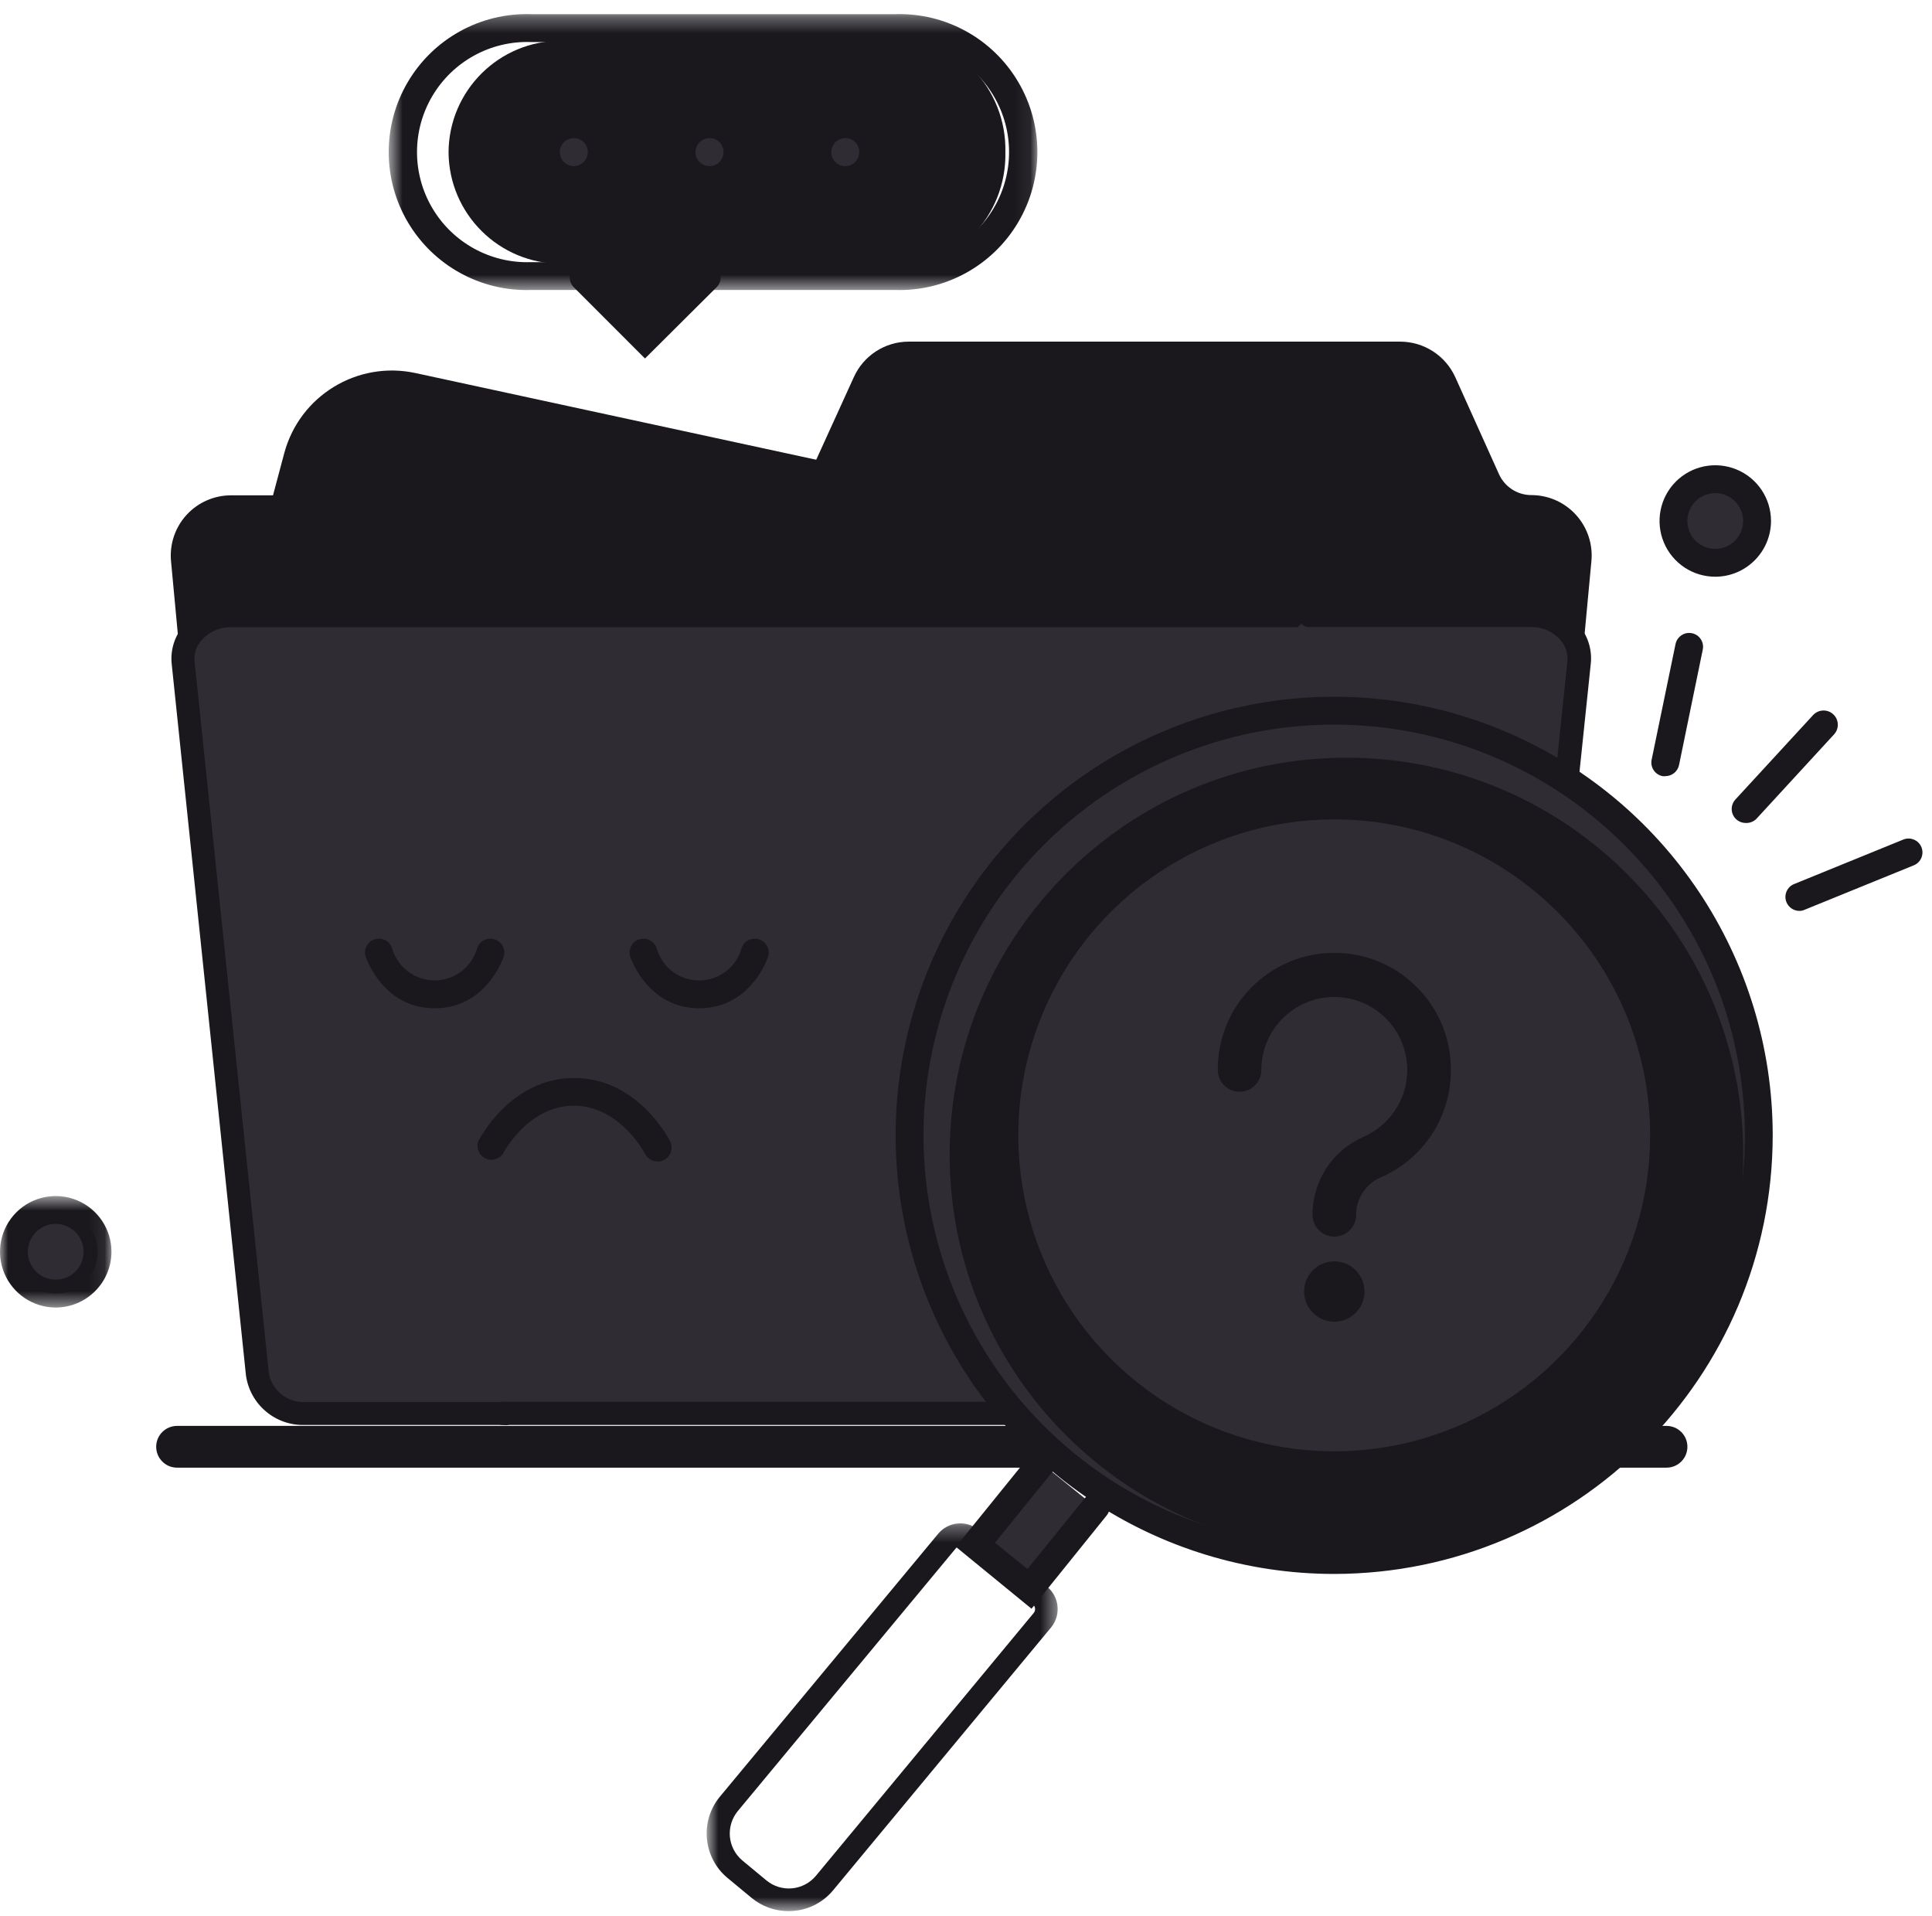  <svg width="120px" height="119px" viewBox="0 0 120 119" version="1.1" xmlns="http://www.w3.org/2000/svg" xmlns:xlink="http://www.w3.org/1999/xlink">
    <defs>
        <polygon id="path-1" points="0.767 0.295 22.568 0.295 22.568 24.375 0.767 24.375"></polygon>
        <polygon id="path-3" points="1.643 0.313 41.934 0.313 41.934 17.452 1.643 17.452"></polygon>
        <polygon id="path-5" points="0 0.592 6.923 0.592 6.923 7.516 0 7.516"></polygon>
    </defs>
    <g id="New-Requester-Portal" stroke="none" stroke-width="1" fill="none" fill-rule="evenodd">
        <g id="07_Search" transform="translate(-580, -190)">
            <g id="Group-31" transform="translate(484, 189)">
                <g id="Group-92" transform="translate(96, 0)">
                    <path d="M55.462,17.794 L44.407,17.794 L41.092,21.225 L38.116,17.762 L36.577,17.762 C32.641,17.65 29.527,14.393 29.592,10.455 C29.502,6.505 32.617,3.22 36.569,3.102 L55.462,3.102 C59.416,3.216 62.536,6.501 62.446,10.455 C62.529,14.404 59.409,17.68 55.462,17.794" id="Fill-1" fill="#1A181D80"></path>
                    <path d="M36.377,17.378 L34.839,17.378 C31.005,17.382 27.887,14.29 27.86,10.456 C27.883,6.618 31.007,3.52 34.847,3.533 L53.739,3.533 C57.579,3.52 60.705,6.616 60.731,10.456 C60.71,14.294 57.585,17.392 53.747,17.378 L44.3,17.81 L39.962,21.224 L36.377,17.378 Z" id="Fill-3" fill="#1A181D80"></path>
                    <path d="M10.996,89.555 L103.511,89.555 C104.227,89.555 104.808,90.136 104.808,90.851 C104.808,91.567 104.227,92.148 103.511,92.148 L10.996,92.148 C10.28,92.148 9.701,91.567 9.701,90.851 C9.701,90.136 10.28,89.555 10.996,89.555" id="Fill-5" fill="#1A181D80"></path>
                    <path d="M41.692,87.832 L90.493,87.832 C92.029,87.836 93.315,86.664 93.454,85.134 L98.07,35.748 C98.147,34.914 97.869,34.087 97.307,33.466 C96.744,32.848 95.945,32.495 95.107,32.493 C93.939,32.493 92.876,31.813 92.394,30.748 L89.655,24.725 C89.173,23.66 88.114,22.978 86.945,22.979 L56.422,22.979 C55.256,22.981 54.199,23.664 53.717,24.725 L50.977,30.748 C50.495,31.811 49.436,32.493 48.27,32.493 L14.33,32.493 C13.492,32.491 12.694,32.846 12.129,33.464 C11.565,34.083 11.289,34.914 11.37,35.748 L15.984,85.134 C16.132,86.664 17.417,87.832 18.954,87.832 L31.316,87.832" id="Fill-7" fill="#1A181D80"></path>
                    <path d="M90.493,88.594 L41.692,88.594 C41.268,88.594 40.923,88.249 40.923,87.825 C40.923,87.399 41.268,87.056 41.692,87.056 L90.493,87.056 C91.634,87.06 92.593,86.188 92.692,85.048 L97.308,35.67 C97.374,35.049 97.166,34.429 96.738,33.971 C96.322,33.51 95.729,33.248 95.107,33.248 C93.641,33.248 92.309,32.391 91.7,31.056 L88.976,25.071 C88.614,24.285 87.828,23.781 86.962,23.779 L56.424,23.779 C55.558,23.782 54.772,24.287 54.408,25.071 L51.676,31.093 C51.065,32.426 49.736,33.281 48.269,33.287 L14.33,33.287 C13.708,33.285 13.111,33.549 12.693,34.011 C12.275,34.472 12.071,35.089 12.131,35.709 L16.745,85.088 C16.846,86.228 17.806,87.103 18.954,87.094 L31.316,87.094 C31.741,87.094 32.084,87.439 32.084,87.862 C32.084,88.288 31.741,88.633 31.316,88.633 L18.961,88.633 C17.028,88.639 15.41,87.165 15.238,85.241 L10.623,35.856 C10.524,34.807 10.871,33.765 11.579,32.987 C12.288,32.207 13.293,31.762 14.347,31.762 L48.269,31.762 C49.138,31.759 49.925,31.247 50.285,30.456 L53.038,24.411 C53.645,23.076 54.974,22.219 56.439,22.217 L86.977,22.217 C88.443,22.223 89.773,23.078 90.384,24.411 L93.108,30.456 C93.468,31.245 94.256,31.751 95.124,31.747 C96.176,31.751 97.179,32.194 97.886,32.974 C98.594,33.752 98.943,34.792 98.846,35.841 L94.231,85.224 C94.048,87.148 92.424,88.611 90.493,88.594" id="Fill-9" fill="#1A181D"></path>
                    <path d="M91.5,39.233 L25.624,24.987 C22.46,24.297 19.314,26.215 18.478,29.341 L15.401,40.879" id="Fill-11" fill="#1A181D80"></path>
                    <path d="M15.346,41.771 C15.271,41.782 15.196,41.782 15.123,41.771 C14.905,41.7 14.726,41.546 14.624,41.342 C14.521,41.139 14.504,40.903 14.577,40.687 L17.654,29.148 C18.609,25.575 22.203,23.385 25.814,24.17 L91.685,38.416 C91.91,38.465 92.105,38.602 92.231,38.795 C92.354,38.988 92.397,39.225 92.345,39.448 C92.3,39.673 92.167,39.87 91.974,39.993 C91.782,40.117 91.548,40.16 91.323,40.11 L25.439,25.841 C22.717,25.239 20.006,26.887 19.285,29.58 L16.207,41.117 C16.107,41.508 15.751,41.78 15.346,41.771" id="Fill-13" fill="#1A181D"></path>
                    <path d="M91.846,39.233 L14.331,39.233 C13.54,39.184 12.764,39.473 12.2,40.03 C11.635,40.587 11.333,41.356 11.369,42.149 L15.985,86.356 C16.218,87.797 17.494,88.838 18.955,88.771 L31.315,88.771" id="Fill-15" fill="#2F2C34"></path>
                    <path d="M31.316,89.495 L18.961,89.495 C17.126,89.568 15.532,88.237 15.277,86.416 L10.661,42.202 C10.576,41.3 10.882,40.403 11.501,39.74 C12.236,38.947 13.271,38.5 14.354,38.51 L91.846,38.51 C92.246,38.51 92.568,38.832 92.568,39.233 C92.568,39.633 92.246,39.955 91.846,39.955 L14.33,39.955 C13.653,39.948 13.004,40.227 12.547,40.726 C12.204,41.092 12.035,41.588 12.086,42.087 L16.7,86.294 C16.899,87.365 17.859,88.124 18.946,88.072 L31.316,88.072 C31.589,88.043 31.858,88.173 32.004,88.407 C32.15,88.642 32.15,88.94 32.004,89.172 C31.858,89.407 31.589,89.538 31.316,89.51 L31.316,89.495 Z" id="Fill-17" fill="#1A181D"></path>
                    <path d="M31.316,88.771 L90.493,88.771 C91.951,88.839 93.228,87.798 93.453,86.356 L98.069,42.148 C98.103,41.356 97.799,40.588 97.237,40.033 C96.673,39.476 95.898,39.187 95.107,39.234 L81.322,39.234" id="Fill-19" fill="#2F2C34"></path>
                    <path d="M90.493,89.495 L31.316,89.495 C31.04,89.523 30.774,89.392 30.628,89.157 C30.481,88.923 30.481,88.627 30.628,88.392 C30.774,88.158 31.04,88.028 31.316,88.055 L90.493,88.055 C91.58,88.109 92.54,87.35 92.739,86.279 L97.353,42.072 C97.402,41.572 97.229,41.075 96.884,40.709 C96.431,40.21 95.782,39.929 95.107,39.94 L81.322,39.94 C80.923,39.94 80.6,39.616 80.6,39.218 C80.6,38.819 80.923,38.495 81.322,38.495 L95.124,38.495 C96.206,38.485 97.243,38.932 97.976,39.725 C98.596,40.394 98.898,41.296 98.808,42.202 L94.194,86.416 C93.937,88.244 92.334,89.575 90.493,89.495" id="Fill-21" fill="#1A181D"></path>
                    <path d="M83.2,45.463 C97.526,45.463 109.138,57.077 109.138,71.402 C109.138,85.729 97.526,97.341 83.2,97.341 C68.875,97.341 57.263,85.729 57.263,71.402 C57.263,57.077 68.875,45.463 83.2,45.463" id="Fill-23" fill="#2F2C34"></path>
                    <path d="M83.632,48.056 C97.242,48.056 108.279,59.09 108.279,72.703 C108.279,86.314 97.242,97.348 83.632,97.348 C70.019,97.348 58.985,86.314 58.985,72.703 C58.985,59.09 70.019,48.056 83.632,48.056" id="Fill-25" fill="#1A181D80"></path>
                    <path d="M82.877,46.002 C72.559,46 63.255,52.212 59.305,61.744 C55.354,71.275 57.535,82.247 64.83,89.545 C72.126,96.84 83.097,99.023 92.629,95.076 C102.162,91.127 108.377,81.827 108.377,71.509 C108.36,57.432 96.955,46.022 82.877,46.002 M82.877,98.749 C71.86,98.751 61.924,92.117 57.707,81.938 C53.489,71.76 55.815,60.044 63.606,52.251 C71.395,44.46 83.112,42.128 93.291,46.345 C103.47,50.56 110.106,60.492 110.106,71.509 C110.091,86.543 97.911,98.727 82.877,98.749" id="Fill-27" fill="#1A181D"></path>
                    <path d="M82.877,50.971 C94.221,50.971 103.416,60.166 103.416,71.51 C103.416,82.854 94.221,92.049 82.877,92.049 C71.534,92.049 62.339,82.854 62.339,71.51 C62.339,60.166 71.534,50.971 82.877,50.971" id="Fill-29" fill="#2F2C34"></path>
                    <path d="M82.877,51.886 C74.94,51.885 67.782,56.662 64.742,63.995 C61.703,71.326 63.381,79.768 68.991,85.382 C74.603,90.995 83.044,92.677 90.377,89.64 C97.71,86.604 102.492,79.447 102.492,71.51 C102.484,60.678 93.707,51.9 82.877,51.886 M82.877,92.955 C71.033,92.955 61.431,83.353 61.431,71.51 C61.431,59.664 71.033,50.064 82.877,50.064 C94.72,50.064 104.323,59.664 104.323,71.51 C104.307,83.347 94.714,92.94 82.877,92.955" id="Fill-31" fill="#1A181D"></path>
                    <polyline id="Fill-33" fill="#2F2C34" points="68.062 94.609 63.947 99.694 60.585 96.971 64.7 91.886"></polyline>
                    <path d="M64.069,100.909 L59.37,97.064 L64.029,91.309 C64.343,90.979 64.858,90.946 65.211,91.231 C65.563,91.517 65.636,92.029 65.377,92.402 L61.8,96.809 L63.816,98.442 L67.391,94.032 C67.588,93.794 67.896,93.677 68.199,93.726 C68.505,93.775 68.76,93.985 68.871,94.272 C68.979,94.561 68.927,94.885 68.73,95.125 L64.069,100.909 Z" id="Fill-35" fill="#1A181D"></path>
                    <g id="Group-39" transform="translate(43.125, 95.312)">
                        <mask id="mask-2" fill="white">
                            <use xlink:href="#path-1"></use>
                        </mask>
                        <g id="Clip-38"></g>
                        <path d="M4.475,22.467 C4.921,22.837 5.495,23.015 6.073,22.962 C6.65,22.908 7.181,22.628 7.552,22.184 L21.076,5.866 C21.142,5.789 21.174,5.69 21.165,5.588 C21.157,5.485 21.108,5.393 21.03,5.328 L16.768,1.799 C16.691,1.733 16.59,1.705 16.49,1.715 C16.391,1.724 16.301,1.775 16.237,1.852 L2.705,18.158 C2.336,18.605 2.158,19.18 2.21,19.758 C2.265,20.333 2.544,20.866 2.99,21.237 L4.475,22.467 Z M5.859,24.376 C5.017,24.382 4.2,24.089 3.553,23.551 L2.068,22.321 C0.541,21.055 0.328,18.794 1.59,17.268 L15.144,0.944 C15.446,0.578 15.881,0.348 16.352,0.303 C16.824,0.258 17.295,0.402 17.66,0.706 L21.922,4.237 C22.68,4.868 22.787,5.995 22.16,6.758 L8.628,23.075 C7.948,23.902 6.931,24.38 5.859,24.376 L5.859,24.376 Z" id="Fill-37" fill="#1A181D" mask="url(#mask-2)"></path>
                    </g>
                    <path d="M82.877,79.334 C83.912,79.334 84.752,80.174 84.752,81.209 C84.752,82.246 83.912,83.084 82.877,83.084 C81.84,83.084 81.002,82.246 81.002,81.209 C81.002,80.174 81.84,79.334 82.877,79.334" id="Fill-40" fill="#1A181D"></path>
                    <path d="M85.715,74.141 C88.387,73.005 90.12,70.38 90.116,67.478 L90.116,67.38 C90.097,63.383 86.84,60.156 82.843,60.174 C78.845,60.195 75.619,63.45 75.639,67.449 C75.639,68.196 76.245,68.801 76.993,68.801 C77.739,68.801 78.345,68.196 78.345,67.449 C78.345,64.946 80.374,62.917 82.877,62.917 C85.378,62.917 87.407,64.946 87.407,67.449 L87.407,67.502 C87.388,69.298 86.306,70.912 84.654,71.618 C82.747,72.465 81.519,74.361 81.523,76.448 C81.523,77.196 82.13,77.801 82.877,77.801 C83.625,77.801 84.23,77.196 84.23,76.448 C84.23,75.454 84.812,74.552 85.715,74.141" id="Fill-42" fill="#1A181D"></path>
                    <path d="M103.438,49.202 C103.38,49.21 103.322,49.21 103.262,49.202 C103.037,49.157 102.84,49.026 102.713,48.835 C102.585,48.644 102.54,48.411 102.585,48.186 L104.07,41.001 C104.166,40.532 104.623,40.23 105.092,40.326 C105.317,40.371 105.514,40.504 105.639,40.697 C105.765,40.889 105.81,41.123 105.761,41.348 L104.284,48.533 C104.192,48.925 103.841,49.202 103.438,49.202" id="Fill-44" fill="#1A181D"></path>
                    <path d="M108.422,52.11 C108.079,52.108 107.77,51.904 107.631,51.591 C107.494,51.276 107.554,50.91 107.785,50.657 L112.615,45.409 C112.947,45.051 113.507,45.028 113.865,45.36 C114.225,45.692 114.246,46.251 113.916,46.609 L109.092,51.855 C108.915,52.031 108.672,52.123 108.422,52.11" id="Fill-46" fill="#1A181D"></path>
                    <path d="M111.731,57.571 C111.392,57.556 111.092,57.346 110.962,57.033 C110.872,56.819 110.874,56.579 110.964,56.367 C111.054,56.156 111.223,55.987 111.439,55.902 L118.215,53.141 C118.657,52.961 119.162,53.172 119.344,53.613 C119.522,54.056 119.312,54.56 118.869,54.74 L112.084,57.502 C111.975,57.552 111.851,57.577 111.731,57.571" id="Fill-48" fill="#1A181D"></path>
                    <path d="M26.992,63.618 C23.816,63.618 22.762,60.539 22.716,60.433 C22.566,59.981 22.809,59.491 23.261,59.339 C23.713,59.189 24.203,59.435 24.354,59.887 C24.688,61.068 25.768,61.886 26.996,61.886 C28.224,61.886 29.304,61.068 29.638,59.887 C29.79,59.435 30.277,59.189 30.731,59.339 C31.183,59.491 31.427,59.981 31.277,60.433 C31.23,60.564 30.176,63.618 26.992,63.618" id="Fill-50" fill="#1A181D"></path>
                    <path d="M40.831,73.132 C40.506,73.129 40.21,72.945 40.062,72.656 C40.062,72.656 38.523,69.671 35.646,69.671 C32.77,69.671 31.255,72.624 31.238,72.656 C30.991,73.01 30.522,73.129 30.138,72.937 C29.751,72.742 29.566,72.296 29.699,71.887 C29.785,71.724 31.716,67.948 35.661,67.948 C39.608,67.948 41.545,71.724 41.624,71.887 C41.755,72.155 41.74,72.47 41.584,72.725 C41.429,72.98 41.151,73.136 40.853,73.14 L40.831,73.132 Z" id="Fill-52" fill="#1A181D"></path>
                    <path d="M43.423,63.618 C40.247,63.618 39.192,60.539 39.147,60.433 C39.049,60.14 39.115,59.818 39.319,59.587 C39.523,59.356 39.837,59.251 40.139,59.313 C40.44,59.375 40.688,59.594 40.785,59.887 C41.114,61.072 42.194,61.891 43.423,61.891 C44.654,61.891 45.732,61.072 46.062,59.887 C46.212,59.435 46.701,59.189 47.155,59.339 C47.607,59.491 47.85,59.981 47.7,60.433 C47.654,60.564 46.607,63.618 43.423,63.618" id="Fill-54" fill="#1A181D"></path>
                    <path d="M106.546,30.764 C107.978,30.764 109.139,31.924 109.139,33.355 C109.139,34.787 107.978,35.948 106.546,35.948 C105.115,35.948 103.954,34.787 103.954,33.355 C103.954,31.924 105.115,30.764 106.546,30.764" id="Fill-56" fill="#2F2C34"></path>
                    <path d="M106.546,31.625 C105.846,31.623 105.212,32.041 104.942,32.688 C104.672,33.335 104.817,34.081 105.312,34.576 C105.805,35.073 106.551,35.223 107.2,34.955 C107.847,34.689 108.269,34.057 108.269,33.356 C108.269,32.403 107.5,31.629 106.546,31.625 M106.546,36.817 C105.145,36.821 103.881,35.979 103.343,34.685 C102.805,33.393 103.099,31.903 104.087,30.911 C105.077,29.919 106.568,29.623 107.862,30.157 C109.157,30.691 110.001,31.955 110.001,33.356 C109.996,35.263 108.454,36.809 106.546,36.817" id="Fill-58" fill="#1A181D"></path>
                    <g id="Group-62" transform="translate(22.5, 1.562)">
                        <mask id="mask-4" fill="white">
                            <use xlink:href="#path-3"></use>
                        </mask>
                        <g id="Clip-61"></g>
                        <path d="M33.107,17.448 L21.792,17.448 C21.464,17.478 21.147,17.321 20.972,17.041 C20.798,16.76 20.798,16.404 20.972,16.125 C21.147,15.845 21.464,15.686 21.792,15.718 L33.107,15.718 C35.605,15.802 37.949,14.518 39.22,12.369 C40.493,10.218 40.493,7.546 39.22,5.398 C37.949,3.249 35.605,1.965 33.107,2.049 L10.469,2.049 C7.973,1.965 5.629,3.249 4.356,5.398 C3.083,7.546 3.083,10.218 4.356,12.369 C5.629,14.518 7.973,15.802 10.469,15.718 L13.546,15.718 C13.994,15.759 14.333,16.134 14.333,16.582 C14.333,17.03 13.994,17.407 13.546,17.448 L10.469,17.448 C7.349,17.542 4.424,15.93 2.834,13.241 C1.246,10.552 1.246,7.213 2.834,4.524 C4.424,1.835 7.349,0.223 10.469,0.317 L33.107,0.317 C36.229,0.223 39.154,1.835 40.742,4.524 C42.331,7.213 42.331,10.552 40.742,13.241 C39.154,15.93 36.229,17.542 33.107,17.448" id="Fill-60" fill="#1A181D" mask="url(#mask-4)"></path>
                    </g>
                    <path d="M40.062,23.264 L35.639,18.84 C35.301,18.497 35.305,17.944 35.65,17.605 C35.995,17.267 36.546,17.273 36.886,17.618 L40.084,20.817 L43.285,17.618 C43.622,17.28 44.17,17.28 44.507,17.618 C44.845,17.955 44.845,18.503 44.507,18.84 L40.062,23.264 Z" id="Fill-63" fill="#1A181D"></path>
                    <path d="M35.639,8.573 C36.674,8.573 37.514,9.413 37.514,10.448 C37.514,11.483 36.674,12.323 35.639,12.323 C34.604,12.323 33.764,11.483 33.764,10.448 C33.764,9.413 34.604,8.573 35.639,8.573" id="Fill-65" fill="#2F2C34"></path>
                    <path d="M35.639,9.579 C35.159,9.579 34.771,9.967 34.769,10.445 C34.769,10.925 35.155,11.314 35.633,11.317 C36.111,11.321 36.503,10.935 36.507,10.455 C36.513,10.224 36.421,9.999 36.26,9.834 C36.094,9.669 35.871,9.577 35.639,9.579 M35.639,13.04 C34.585,13.04 33.636,12.405 33.235,11.432 C32.834,10.459 33.059,9.339 33.805,8.597 C34.551,7.854 35.675,7.635 36.644,8.044 C37.615,8.45 38.245,9.403 38.24,10.455 C38.23,11.885 37.069,13.04 35.639,13.04" id="Fill-67" fill="#1A181D"></path>
                    <path d="M44.069,8.573 C45.104,8.573 45.944,9.413 45.944,10.448 C45.944,11.483 45.104,12.323 44.069,12.323 C43.034,12.323 42.194,11.483 42.194,10.448 C42.194,9.413 43.034,8.573 44.069,8.573" id="Fill-69" fill="#2F2C34"></path>
                    <path d="M44.069,9.579 C43.591,9.579 43.203,9.967 43.201,10.445 C43.199,10.925 43.585,11.314 44.065,11.317 C44.543,11.321 44.933,10.935 44.939,10.455 C44.943,10.224 44.853,9.999 44.69,9.834 C44.525,9.669 44.302,9.577 44.069,9.579 M44.069,13.04 C43.015,13.04 42.068,12.405 41.665,11.432 C41.264,10.459 41.491,9.339 42.235,8.597 C42.983,7.854 44.105,7.635 45.076,8.044 C46.045,8.45 46.675,9.403 46.67,10.455 C46.66,11.885 45.5,13.04 44.069,13.04" id="Fill-71" fill="#1A181D"></path>
                    <path d="M52.5,8.573 C53.535,8.573 54.375,9.413 54.375,10.448 C54.375,11.483 53.535,12.323 52.5,12.323 C51.465,12.323 50.625,11.483 50.625,10.448 C50.625,9.413 51.465,8.573 52.5,8.573" id="Fill-73" fill="#2F2C34"></path>
                    <path d="M52.5,9.579 C52.022,9.579 51.632,9.967 51.632,10.445 C51.63,10.925 52.016,11.314 52.494,11.317 C52.974,11.321 53.364,10.935 53.368,10.455 C53.374,10.224 53.284,9.999 53.121,9.834 C52.956,9.669 52.733,9.577 52.5,9.579 M52.5,13.04 C51.446,13.04 50.498,12.405 50.096,11.432 C49.695,10.459 49.92,9.339 50.666,8.597 C51.414,7.854 52.536,7.635 53.505,8.044 C54.476,8.45 55.106,9.403 55.101,10.455 C55.091,11.885 53.931,13.04 52.5,13.04" id="Fill-75" fill="#1A181D"></path>
                    <g id="Group-81" transform="translate(24.375, 31.562)">
                        <line x1="1.756" y1="6.987" x2="3.487" y2="1.793" id="Fill-77" fill="#1A181D80"></line>
                        <path d="M1.741,7.848 C1.472,7.831 1.227,7.691 1.077,7.467 C0.927,7.244 0.887,6.965 0.972,6.71 L2.702,1.524 C2.852,1.072 3.342,0.828 3.794,0.978 C4.247,1.13 4.491,1.619 4.341,2.071 L2.618,7.255 C2.491,7.627 2.132,7.869 1.741,7.848" id="Fill-79" fill="#1A181D"></path>
                    </g>
                    <g id="Group-86" transform="translate(31.875, 33.437)">
                        <line x1="1.948" y1="5.08" x2="2.995" y2="1.674" id="Fill-82" fill="#1A181D80"></line>
                        <path d="M1.933,5.95 C1.848,5.961 1.764,5.961 1.68,5.95 C1.22,5.809 0.962,5.324 1.102,4.864 L2.156,1.458 C2.304,1.013 2.78,0.768 3.227,0.906 C3.675,1.043 3.93,1.514 3.802,1.966 L2.756,5.373 C2.634,5.721 2.302,5.954 1.933,5.95" id="Fill-84" fill="#1A181D"></path>
                    </g>
                    <path d="M3.469,76.148 C4.901,76.148 6.062,77.309 6.062,78.741 C6.062,80.172 4.901,81.332 3.469,81.332 C2.038,81.332 0.878,80.172 0.878,78.741 C0.878,77.309 2.038,76.148 3.469,76.148" id="Fill-87" fill="#2F2C34"></path>
                    <g id="Group-91" transform="translate(0, 74.687)">
                        <mask id="mask-6" fill="white">
                            <use xlink:href="#path-5"></use>
                        </mask>
                        <g id="Clip-90"></g>
                        <path d="M3.469,2.322 C2.768,2.32 2.136,2.74 1.866,3.385 C1.594,4.032 1.74,4.778 2.235,5.275 C2.728,5.772 3.475,5.92 4.121,5.652 C4.77,5.386 5.192,4.754 5.192,4.054 C5.192,3.1 4.421,2.328 3.469,2.322 M3.469,7.516 C2.068,7.518 0.805,6.676 0.266,5.384 C-0.274,4.09 0.023,2.599 1.011,1.608 C2.001,0.618 3.49,0.32 4.785,0.856 C6.079,1.39 6.923,2.654 6.923,4.054 C6.919,5.96 5.376,7.508 3.469,7.516" id="Fill-89" fill="#1A181D" mask="url(#mask-6)"></path>
                    </g>
                </g>
            </g>
        </g>
    </g>
</svg>